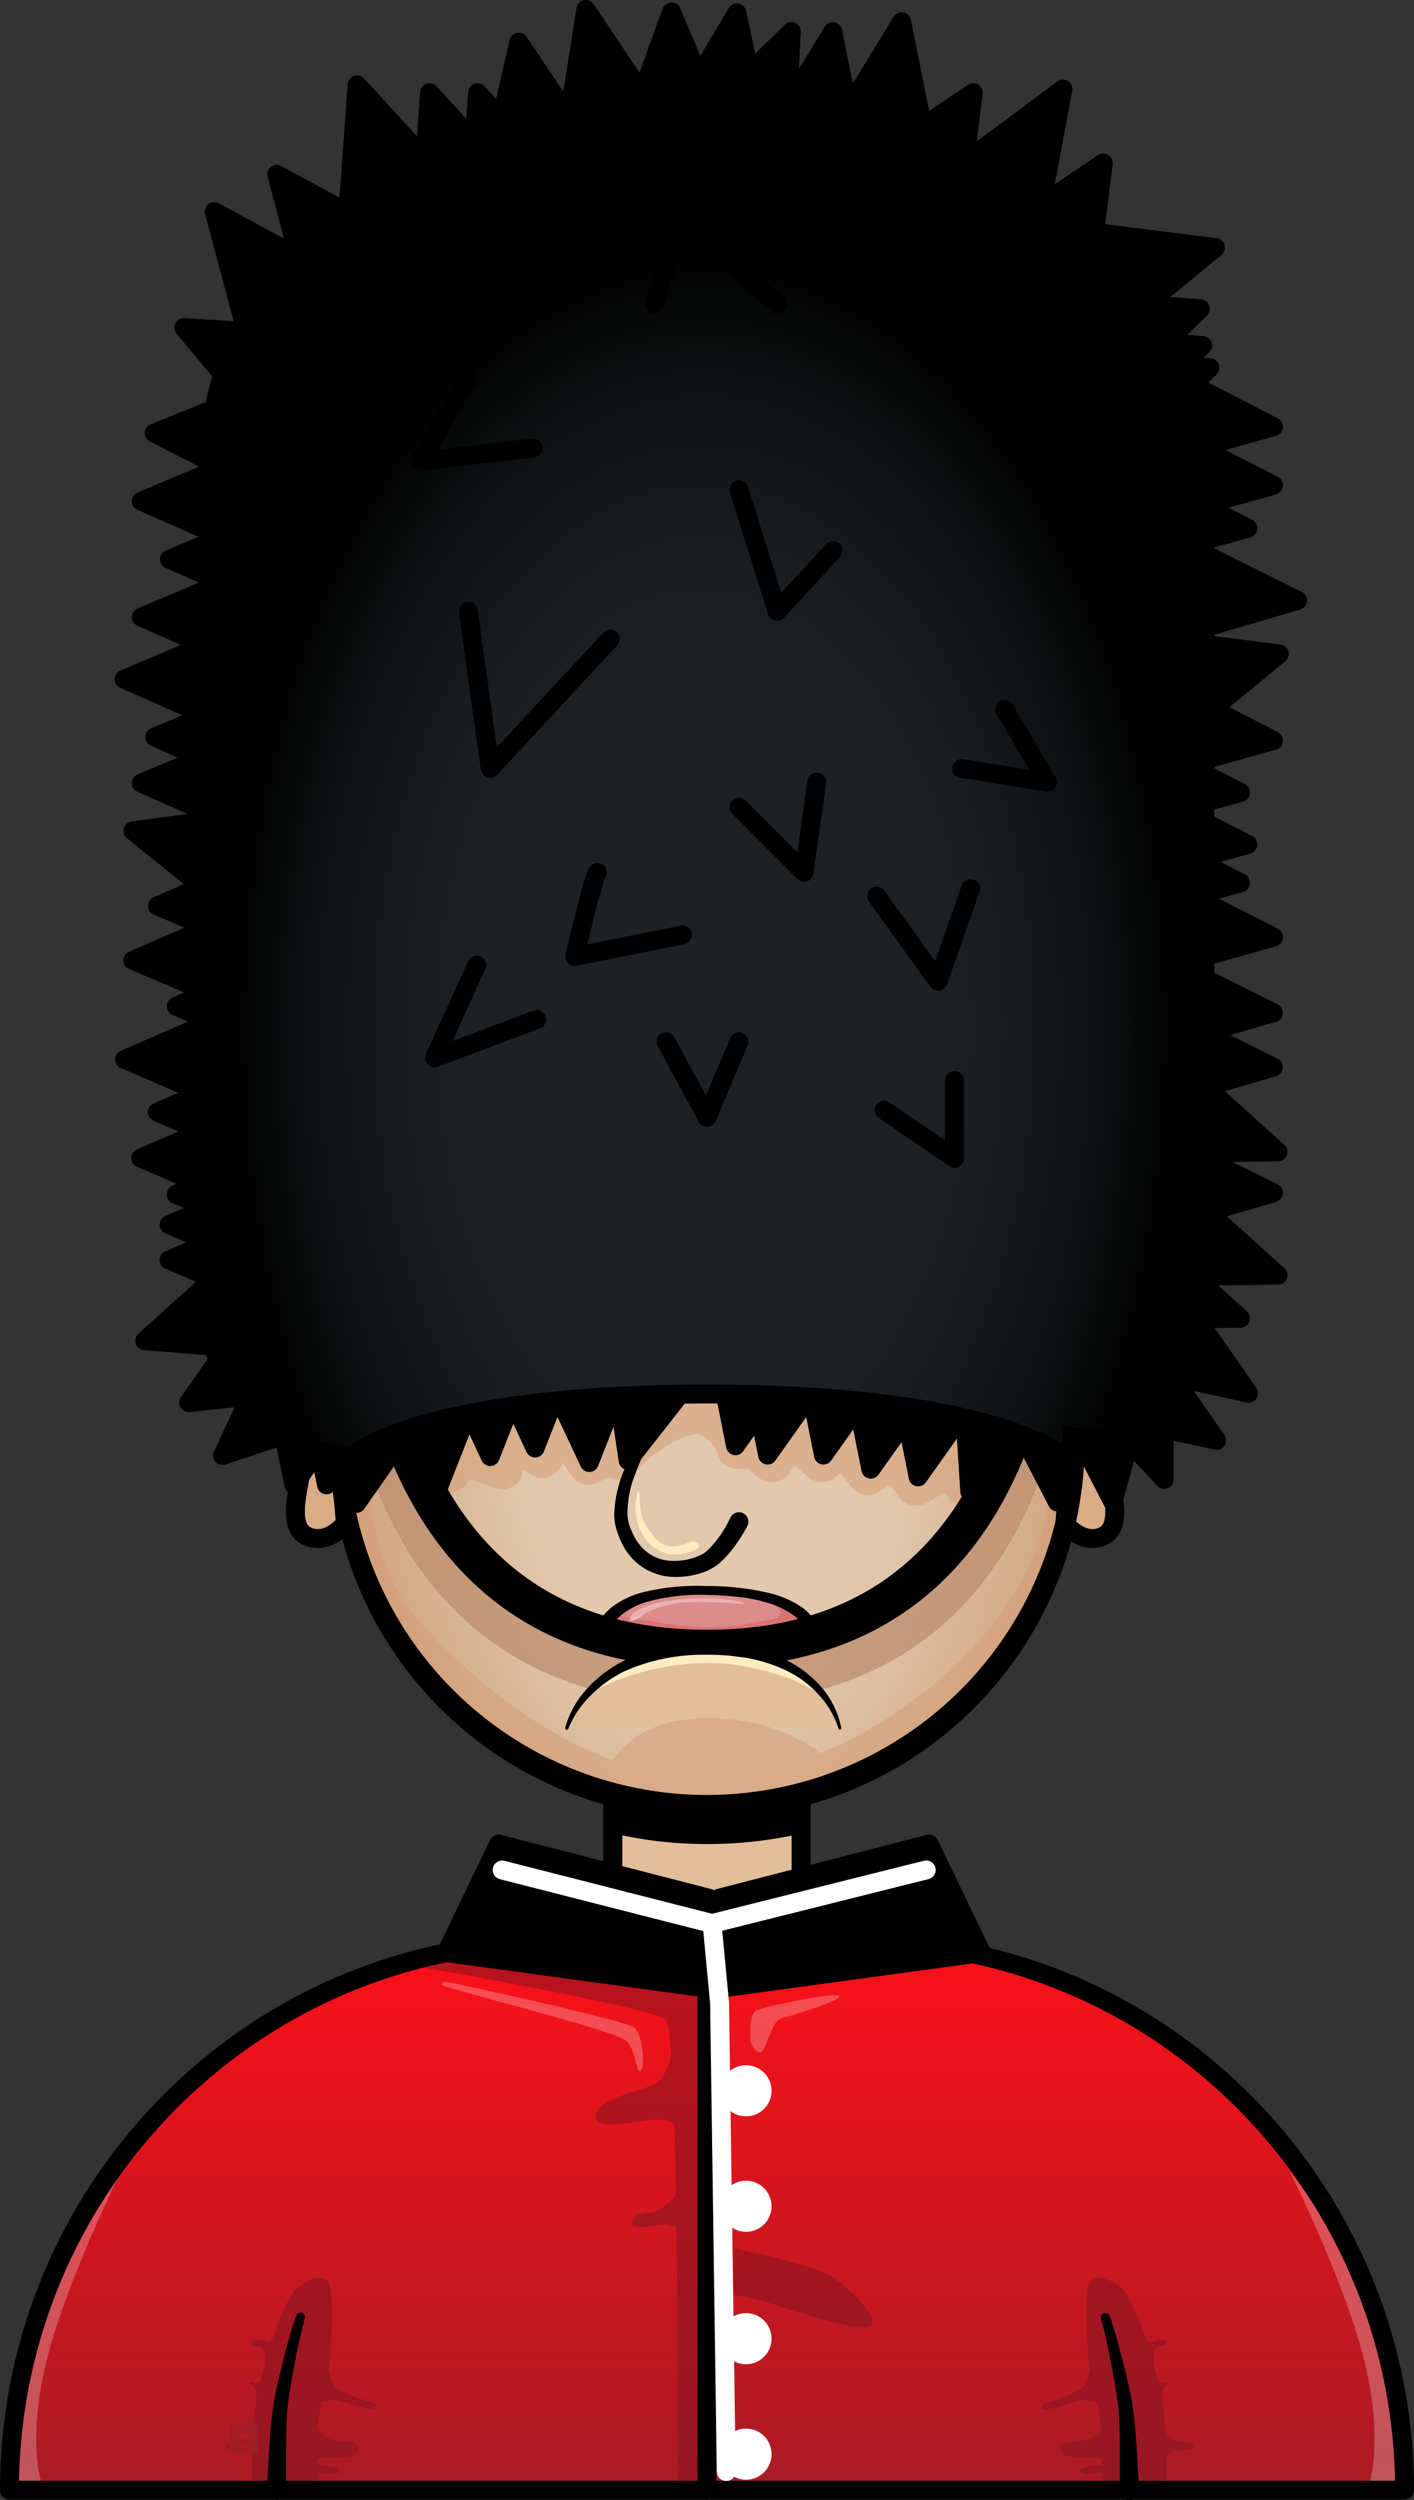 <svg id="beae7924-241b-49ff-94db-3fec94cccae4" data-name="Слой 1" xmlns="http://www.w3.org/2000/svg" xmlns:xlink="http://www.w3.org/1999/xlink" viewBox="0 0 221.42 391.2"><rect x="0" y="0" width="221.42" height="391.2" fill="#333333" stroke="none"/><defs><linearGradient id="e1e203c4-6c97-4685-b710-34491e5b3d9b" x1="110.71" y1="300.81" x2="110.71" y2="397.53" gradientUnits="userSpaceOnUse"><stop offset="0" stop-color="#fe1018"/><stop offset="1" stop-color="#a21c26"/></linearGradient><radialGradient id="a9f0fff7-440d-40c7-b64c-8cf324d26430" cx="111.13" cy="216.56" r="61.88" gradientTransform="matrix(-1, 0, 0, -1.64, 222.96, 571.39)" gradientUnits="userSpaceOnUse"><stop offset="0.46" stop-color="#e2c8ac"/><stop offset="0.54" stop-color="#e0c5a9" stop-opacity="0.98"/><stop offset="0.64" stop-color="#dcbd9f" stop-opacity="0.92"/><stop offset="0.76" stop-color="#d5b090" stop-opacity="0.82"/><stop offset="0.89" stop-color="#cb9d7a" stop-opacity="0.68"/><stop offset="1" stop-color="#c28b65" stop-opacity="0.55"/></radialGradient><radialGradient id="ac0f76f5-3b33-4719-b397-9f59d683f419" cx="109.75" cy="161.29" r="74.53" gradientTransform="matrix(-1, 0, 0, -1.64, 220.02, 425.51)" gradientUnits="userSpaceOnUse"><stop offset="0.48" stop-color="#1d2124"/><stop offset="0.65" stop-color="#181c1e"/><stop offset="0.87" stop-color="#0b0d0e"/><stop offset="1"/></radialGradient></defs><title>london_man_</title><path d="M54.08,238.38s-2.73,3.51-6,2-1.2-7.61-.91-10.48a13.21,13.21,0,0,0-.19-4.5l6-.54Z" fill="#e2bf9a"/><path d="M54.08,238.38s-2.73,3.51-6,2-1.2-7.61-.91-10.48a13.21,13.21,0,0,0-.19-4.5l6-.54Z" fill="#d39c76" opacity="0.55"/><path d="M54.08,238.38s-2.73,3.51-6,2-1.2-7.61-.91-10.48a13.21,13.21,0,0,0-.19-4.5l6-.54Z" fill="none" stroke="#000" stroke-miterlimit="10" stroke-width="2.96"/><path d="M166.74,238.38s2.74,3.51,6,2,1.2-7.61.92-10.48a12.9,12.9,0,0,1,.19-4.5l-6-.54Z" fill="#e2bf9a"/><path d="M166.74,238.38s2.74,3.51,6,2,1.2-7.61.92-10.48a12.9,12.9,0,0,1,.19-4.5l-6-.54Z" fill="#d39c76" opacity="0.55"/><path d="M219.94,389.67H1.48c0-44.28,33.65-81.51,77.75-85.48,9.37-.85,19.82-1.33,31.48-1.33s22.11.48,31.48,1.33c44.1,4,77.75,41.2,77.75,85.48Z" fill="url(#e1e203c4-6c97-4685-b710-34491e5b3d9b)"/><path d="M6.34,388s-2.08-7,1.14-19.35,11.54-29,11.54-29L10.66,351l-5.5,13.77L1.6,385.14l-.12,4.53H6.72Z" fill="#fff" opacity="0.25"/><path d="M214.58,388s2.08-7-1.13-19.35-11.55-29-11.55-29l8.37,11.3,5.5,13.77,3.55,20.39.12,4.53H214.2Z" fill="#fff" opacity="0.25"/><rect x="95.96" y="273.81" width="29.5" height="29.48" fill="#e2bf9a" stroke="#000" stroke-miterlimit="10" stroke-width="2.96"/><path d="M125.46,273.81v13.1a65.17,65.17,0,0,1-14.71,1.65A64.1,64.1,0,0,1,96,286.88V273.81Z"/><path d="M57.86,375.82A23.2,23.2,0,0,1,53.12,374c-1.34-.64-1.68-3.38-1.68-3.38h0c.05-.29.09-.55.13-.77.38-2.65.66-11.17,0-12.59s-3.41-.94-5.4,1.14c-1,1.07-2.27,4-3.4,7.34h0s-.24.74-.71.76-2.32-.85-2.56,0,1.28.38,1.71,1.13a5.5,5.5,0,0,1,.26,2.4h0c-.22.79-.43,1.58-.61,2.34h0l-.26.33a1.44,1.44,0,0,1-.58.18c-.22,0-.91-.39-.91,0s.3.21.69.72a4.63,4.63,0,0,1,.35,2h0a39.64,39.64,0,0,0-.52,4.53h0s-.29,1.33-1,1.61-3.31.07-3.4,1,2.69.62,3.21.74a2.48,2.48,0,0,1,1,.68h0c0,3.14.14,5.57.14,5.57H50s-.12-1.3-.25-2.87l2.25.33c.64.09,1.74-.62.79-1a12.81,12.81,0,0,0-3.13-.46c0-.33,0-.66-.08-1a18.16,18.16,0,0,1,3.26-.27c1.37.1,3.12,0,3.36-1.27S53.32,382,52,381.78A5,5,0,0,1,49.63,380c.18-1.18.45-2.58.74-4a6.86,6.86,0,0,1,2.43-.41c.9.14,5.29,1.65,5.91,1.42S59.09,376,57.86,375.82Z" fill="#841422" opacity="0.55"/><path d="M164.29,375.82A23.2,23.2,0,0,0,169,374c1.34-.64,1.68-3.38,1.68-3.38h0c-.05-.29-.1-.55-.13-.77-.38-2.65-.66-11.17,0-12.59s3.41-.94,5.4,1.14c1,1.07,2.27,4,3.39,7.34h0s.24.74.71.76,2.32-.85,2.56,0-1.28.38-1.71,1.13a5.5,5.5,0,0,0-.26,2.4h0c.22.79.42,1.58.61,2.34h0l.26.33a1.44,1.44,0,0,0,.58.18c.22,0,.91-.39.91,0s-.3.21-.69.72a4.63,4.63,0,0,0-.35,2h0a39.64,39.64,0,0,1,.52,4.53h0s.29,1.33,1,1.61,3.31.07,3.4,1-2.69.62-3.21.74a2.48,2.48,0,0,0-1,.68h0c0,3.14-.14,5.57-.14,5.57H172.19s.12-1.3.25-2.87l-2.25.33c-.64.09-1.74-.62-.79-1a12.81,12.81,0,0,1,3.13-.46c0-.33.05-.66.08-1a18.16,18.16,0,0,0-3.26-.27c-1.37.1-3.12,0-3.36-1.27s2.84-1.14,4.2-1.38a5,5,0,0,0,2.33-1.78c-.18-1.18-.45-2.58-.74-4a6.86,6.86,0,0,0-2.43-.41c-.9.14-5.29,1.65-5.91,1.42S163.06,376,164.29,375.82Z" fill="#841422" opacity="0.55"/><path d="M111,389.07l-.91-77.91-38.74-5.68-8.5,1.8s39.28,6.72,41.41,8.8c.33.31.59,2.22.82,5.21,0,0-.3,3.87-2.94,5s-8.89,2.28-8.89,4.87,7.36.42,9.84.52a5.22,5.22,0,0,1,2.5.69c.11,3.43.19,7.2.26,11.13h0s-2.38,2.85-4.18,2.75-2.84,1-2.65,1.89,4.83-.19,5.2,0a8.65,8.65,0,0,0,1.71.25c.27,19.77.19,41.27.19,41.27Z" fill="#841422" opacity="0.55"/><rect x="36.74" y="380.06" width="2.93" height="2.93" fill="none" stroke="#a21c26" stroke-miterlimit="10" stroke-width="1.48"/><path d="M219.94,389.67H1.48c0-44.28,33.65-81.51,77.75-85.48,9.37-.85,19.82-1.33,31.48-1.33s22.11.48,31.48,1.33c44.1,4,77.75,41.2,77.75,85.48Z" fill="none" stroke="#000" stroke-linecap="round" stroke-linejoin="round" stroke-width="2.96"/><rect x="95.96" y="273.8" width="29.49" height="29.49" stroke-width="2.96" stroke="#000" stroke-linecap="round" stroke-linejoin="round" fill="none"/><path d="M168.39,150.75v73.94a57.68,57.68,0,1,1-115.35,0V150.75Z" fill="#e2bf9a" stroke="#000" stroke-miterlimit="10" stroke-width="2.96"/><path d="M168.8,150.75v73.94a57.67,57.67,0,1,1-115.34,0V150.75Z" fill="url(#a9f0fff7-440d-40c7-b64c-8cf324d26430)"/><path d="M97.42,186.77s8,5.16,9,8.52,1,4.16,1,4.3-2.46,2.75-2.46,2.75l-2.37-8.71Z" fill="#d39c76" opacity="0.55"/><path d="M73.15,232.1l.43-.6,4,1.36a3.29,3.29,0,0,0,4.27-2.34l.14-.62.87.68a3.29,3.29,0,0,0,5.06-1.31l.18-.41,1.37,2a3.28,3.28,0,0,0,4.42,1l1.3-.78.47.21a3.27,3.27,0,0,0,3.88-.9,20.85,20.85,0,0,1,7.92-5.65c2-.57,2.23-.33,3,.19a10.76,10.76,0,0,1,1.79,2.07,3.29,3.29,0,0,0,3.26,2.87H117l1.91,1.43a3.29,3.29,0,0,0,4.68-.77l.83-1.19,2.23,1.83a3.29,3.29,0,0,0,4.82-.71h0l2,2.35a3.28,3.28,0,0,0,4.32.57l1.56-1,1.5,1.95a3.29,3.29,0,0,0,4.26.83L148,233.5l.36.56a3.29,3.29,0,0,0,5.32.29l3.61-4.45.8-12.69s-67.86-5.55-68.46-5.5-19.76,5.5-19.76,5.5l-7.21,4.17,4.83,10.2A3.29,3.29,0,0,0,73.15,232.1Z" fill="#d39c76" opacity="0.55"/><path d="M109.34,213.61a88.46,88.46,0,0,0-7.18,11.11,45.49,45.49,0,0,0-2.71,6,16.84,16.84,0,0,0-1.2,6.14,6.89,6.89,0,0,0,.71,2.84,10.45,10.45,0,0,0,.69,1.33,10.14,10.14,0,0,0,.9,1.15,6.66,6.66,0,0,0,5.11,2.07,9.51,9.51,0,0,0,2.9-.46,7.91,7.91,0,0,0,1.32-.54,4.72,4.72,0,0,0,.55-.34c.17-.15.35-.27.52-.44a18.14,18.14,0,0,0,3.43-5l0,0a1.48,1.48,0,1,1,2.66,1.3v0a25.69,25.69,0,0,1-1.86,3,15.93,15.93,0,0,1-2.43,2.75c-.23.21-.51.4-.77.6a8.09,8.09,0,0,1-.89.51,10,10,0,0,1-1.79.67,12.68,12.68,0,0,1-3.68.46,9.12,9.12,0,0,1-6.77-3.06,11.4,11.4,0,0,1-1.1-1.51,14,14,0,0,1-.79-1.66,10.88,10.88,0,0,1-.57-1.75,8.62,8.62,0,0,1-.2-1.87A19.11,19.11,0,0,1,97.75,230a48.51,48.51,0,0,1,3-6.08,89.88,89.88,0,0,1,7.68-11,.56.56,0,0,1,.89.69Z"/><path d="M53,198s-3.94,68.68,57.75,68.68,57.59-69.63,57.59-69.63l-4.34-5S166.83,258,110.71,258s-53.19-61.66-53.19-61.66l-1.79-4.28Z" fill="#bc8e6f" opacity="0.75"/><path d="M94.3,257.36s-3.65-8.57,16.41-8.57c23.46,0,13.77,9.75,13.77,9.75L113.74,257l-9.71.68Z" fill="#dd8c8c"/><path d="M120.23,250.57s5,2.53-.9,3.09a43.24,43.24,0,0,1-8.2,1c-5,.09-14.75-2-14.75-2l6.2,4.87,15.14-.12,5.6.61,4.53-.37-1.53-4.17-3.58-2.88Z" fill="#d87373"/><path d="M126.41,256a5.49,5.49,0,0,0-2.28-3.33,13.7,13.7,0,0,0-4.11-1.91,24.66,24.66,0,0,0-4.62-.89,46.94,46.94,0,0,0-4.75-.29,31.22,31.22,0,0,0-9.34,1.08,11.72,11.72,0,0,0-4,2.06,5.84,5.84,0,0,0-2.07,3.49L93,255.61a8.29,8.29,0,0,1,3.18-4.39,13.49,13.49,0,0,1,4.67-2.1,35.82,35.82,0,0,1,9.8-.93,42.05,42.05,0,0,1,9.75,1.08,15.46,15.46,0,0,1,4.69,1.93,7.71,7.71,0,0,1,3.36,4.22Z"/><path d="M57.67,182.42S50.08,258,110.71,258s53-75.57,53-75.57" fill="none" stroke="#000" stroke-linecap="round" stroke-linejoin="round" stroke-width="5.93"/><path d="M131.51,270.38H88.75a15.82,15.82,0,0,1,5.19-7.27c3.29-2.69,8.54-5.13,16.78-5.13,12.08,0,17.23,5.22,19.37,8.88a.46.46,0,0,1,.07.14c.15.26.3.53.42.78A10.78,10.78,0,0,1,131.51,270.38Z" fill="#e2bf9a"/><path d="M167.37,207.65s1,12.3-4.17,31.79c-3.77,14.22-18.76,28.33-34.77,34.92-.05-.05-6.15-5.49-17.64-5.49S96,275.42,96,275.47c-14.66-5.34-26.65-17.18-32.1-23.92-7.18-8.89-7.2-31.41-7.2-31.41L53,217.79v6.9a57.61,57.61,0,0,0,19.29,43,57.66,57.66,0,0,0,96.06-43V208.86Zm-39.11,66.79c-1.3.53-2.61,1-3.91,1.43Z" fill="#d39c76" opacity="0.55"/><path d="M53,150.74H168.38a0,0,0,0,1,0,0v73.95a57.67,57.67,0,0,1-57.67,57.67h0A57.67,57.67,0,0,1,53,224.69V150.74a0,0,0,0,1,0,0Z" fill="none" stroke="#000" stroke-miterlimit="10" stroke-width="2.96"/><path d="M130.09,266.86c-1-1.4-4-4.12-12.58-5.94-12-2.55-23.19,2.85-23.57,3.26v-1.07c3.29-2.69,8.54-5.13,16.78-5.13C122.8,258,128,263.2,130.09,266.86Z" fill="#ffebc2"/><path d="M88.51,270.32a15,15,0,0,1,3.28-5.92,20.16,20.16,0,0,1,5.35-4.23,28.66,28.66,0,0,1,13.17-3c1.13,0,2.26.09,3.38.12s2.26.29,3.38.44a23.55,23.55,0,0,1,6.45,2.25,17.42,17.42,0,0,1,5.32,4.29,13.82,13.82,0,0,1,2.89,6.11.23.23,0,0,1-.18.26.23.23,0,0,1-.25-.16v0a14.14,14.14,0,0,0-3.28-5.48,16.29,16.29,0,0,0-5.15-3.71,24.82,24.82,0,0,0-6.1-1.89c-1.07-.11-2.13-.3-3.21-.37s-2.16-.11-3.24-.09a30.1,30.1,0,0,0-12.52,2.58,19.59,19.59,0,0,0-5.2,3.69,15.66,15.66,0,0,0-3.61,5.3v0a.25.25,0,0,1-.33.14A.25.25,0,0,1,88.51,270.32Z"/><polygon points="69.89 305.55 78.08 288.55 111.04 297.05 111.04 311.16 69.89 305.55" stroke="#000" stroke-linecap="round" stroke-linejoin="round" stroke-width="2.96"/><polygon points="153.69 305.55 145.5 288.55 112.55 297.05 112.55 311.16 153.69 305.55" stroke="#000" stroke-linecap="round" stroke-linejoin="round" stroke-width="2.96"/><line x1="110.71" y1="312.29" x2="110.71" y2="389.67" stroke="#000" stroke-linecap="round" stroke-linejoin="round" stroke-width="2.96"/><polyline points="78.63 292.62 111.5 301 112.68 313.44 113.72 386.75" fill="none" stroke="#fff" stroke-linecap="round" stroke-linejoin="round" stroke-width="2.96"/><line x1="145.04" y1="292.61" x2="111.5" y2="301" fill="none" stroke="#fff" stroke-linecap="round" stroke-linejoin="round" stroke-width="2.96"/><circle cx="116.82" cy="327.17" r="4" fill="#fff"/><circle cx="116.82" cy="345.24" r="4" fill="#fff"/><circle cx="116.82" cy="365.96" r="4" fill="#fff"/><circle cx="116.82" cy="384.03" r="4" fill="#fff"/><path d="M47.34,363.28a.59.59,0,0,0,.34-.27h0v.05l-.06.17-.11.39-.21.81-.39,1.66c-.24,1.11-.47,2.22-.69,3.34-.44,2.23-.84,4.47-1.12,6.69s-.25,4.47-.29,6.73,0,4.56,0,6.83h0a1.49,1.49,0,0,1-3,0v-.09c.1-2.3.23-4.59.38-6.89a67.72,67.72,0,0,1,.72-6.95c.42-2.3,1-4.53,1.53-6.76.28-1.12.58-2.23.9-3.34l.49-1.66.26-.83.15-.43.1-.23a.77.77,0,0,1,.06-.15l.05-.09a.84.84,0,0,1,.41-.35.69.69,0,0,1,.44,1.31Z"/><path d="M173.33,362a.82.82,0,0,1,.42.35l0,.09a.48.48,0,0,1,.07.15l.09.23.15.43.27.83.49,1.66c.31,1.11.61,2.22.9,3.34.57,2.23,1.11,4.46,1.53,6.76a67.72,67.72,0,0,1,.72,6.95c.15,2.3.27,4.59.37,6.89a1.48,1.48,0,1,1-3,.13v-.08h0c0-2.27,0-4.56,0-6.83s0-4.57-.29-6.73-.68-4.46-1.12-6.69c-.22-1.12-.45-2.23-.7-3.34l-.38-1.66-.21-.81-.11-.39-.06-.17V363h0a.61.61,0,0,0,.35.27.69.69,0,0,1,.43-1.31Z"/><path d="M114.86,351.84c.28,0,13.43,2.72,15.8,4.58s7.28,6.11,5.68,7.53-15.8-3.59-16.84-3.88-4.64-.94-4.64-.94Z" fill="#841422" opacity="0.55"/><path d="M69.89,310.12c.31,0,28.13,6,29.45,7.19s1.71,5.86,1,6.72-.56-3.13-2.36-4.74-28.76-8.24-28.83-8.7S69.89,310.12,69.89,310.12Z" fill="#fff" opacity="0.25"/><path d="M117.51,319.39s-.28-4.12.85-4.75,12.21-2.91,13.06-2.35-7.24,3.11-9,3.51-2.42,5.43-3.41,5.36S117.51,319.39,117.51,319.39Z" fill="#fff" opacity="0.25"/><path d="M188.67,72.17V175.35a22.56,22.56,0,0,1-22.56,22.56s-11.11-9.52-55.4-9.52-55.4,9.52-55.4,9.52a22.56,22.56,0,0,1-22.56-22.56V72.17c0-31.86,34.9-57.67,78-57.67S188.67,40.31,188.67,72.17Z" stroke="#000" stroke-miterlimit="10" stroke-width="2.96"/><polyline points="54.46 33.36 55.92 13.27 66.86 25.23" stroke="#000" stroke-linecap="round" stroke-linejoin="round" stroke-width="2.96"/><polyline points="65.81 34.59 67.27 14.5 78.21 26.45" stroke="#000" stroke-linecap="round" stroke-linejoin="round" stroke-width="2.96"/><polyline points="73.33 34.59 74.79 14.5 85.73 26.45" stroke="#000" stroke-linecap="round" stroke-linejoin="round" stroke-width="2.96"/><polyline points="76.76 26.23 81.24 6.59 90.25 20.06" stroke="#000" stroke-linecap="round" stroke-linejoin="round" stroke-width="2.96"/><polyline points="89.13 17.96 91.74 1.48 100.75 14.95" stroke="#000" stroke-linecap="round" stroke-linejoin="round" stroke-width="2.96"/><polyline points="99.46 17.54 105.16 1.86 111.44 16.8" stroke="#000" stroke-linecap="round" stroke-linejoin="round" stroke-width="2.96"/><polyline points="106.85 16.35 115.39 2.02 118.76 17.87" stroke="#000" stroke-linecap="round" stroke-linejoin="round" stroke-width="2.96"/><polyline points="111.98 16.59 123.92 4.94 123.1 21.12" stroke="#000" stroke-linecap="round" stroke-linejoin="round" stroke-width="2.96"/><polyline points="121.69 19.18 130.41 4.96 133.58 20.85" stroke="#000" stroke-linecap="round" stroke-linejoin="round" stroke-width="2.96"/><polyline points="132.48 17.61 141.2 3.4 144.37 19.29" stroke="#000" stroke-linecap="round" stroke-linejoin="round" stroke-width="2.96"/><polyline points="153.06 23.89 166.45 13.93 163.48 29.86" stroke="#000" stroke-linecap="round" stroke-linejoin="round" stroke-width="2.96"/><polyline points="184.57 59.16 199.42 66.77 183.83 71.15" stroke="#000" stroke-linecap="round" stroke-linejoin="round" stroke-width="2.96"/><polyline points="184.57 68.34 199.42 75.94 183.83 80.33" stroke="#000" stroke-linecap="round" stroke-linejoin="round" stroke-width="2.96"/><polyline points="179.42 116.4 194.26 124 178.67 128.39" stroke="#000" stroke-linecap="round" stroke-linejoin="round" stroke-width="2.96"/><polyline points="180.55 124.54 195.4 132.14 179.8 136.52" stroke="#000" stroke-linecap="round" stroke-linejoin="round" stroke-width="2.96"/><polyline points="179.42 130.53 194.26 138.13 178.67 142.51" stroke="#000" stroke-linecap="round" stroke-linejoin="round" stroke-width="2.96"/><polyline points="184.57 139.05 199.42 146.65 183.83 151.03" stroke="#000" stroke-linecap="round" stroke-linejoin="round" stroke-width="2.96"/><polyline points="184.57 108.27 199.42 115.87 183.83 120.25" stroke="#000" stroke-linecap="round" stroke-linejoin="round" stroke-width="2.96"/><polyline points="180.55 75.06 195.4 82.66 179.8 87.04" stroke="#000" stroke-linecap="round" stroke-linejoin="round" stroke-width="2.96"/><polyline points="188.26 86.52 203.19 93.96 187.64 98.51" stroke="#000" stroke-linecap="round" stroke-linejoin="round" stroke-width="2.96"/><polyline points="184.47 151.03 199.4 158.47 183.85 163.02" stroke="#000" stroke-linecap="round" stroke-linejoin="round" stroke-width="2.96"/><polyline points="184.47 159.54 199.4 166.99 183.85 171.53" stroke="#000" stroke-linecap="round" stroke-linejoin="round" stroke-width="2.96"/><polyline points="184.47 179.22 199.4 186.66 183.85 191.21" stroke="#000" stroke-linecap="round" stroke-linejoin="round" stroke-width="2.96"/><polyline points="187.75 169.08 200.13 180.25 183.94 180.46" stroke="#000" stroke-linecap="round" stroke-linejoin="round" stroke-width="2.96"/><polyline points="187.75 188.38 200.13 199.55 183.94 199.76" stroke="#000" stroke-linecap="round" stroke-linejoin="round" stroke-width="2.96"/><polyline points="181.88 195.12 194.26 206.29 178.07 206.5" stroke="#000" stroke-linecap="round" stroke-linejoin="round" stroke-width="2.96"/><polyline points="185.98 204.33 195.51 218.02 179.69 214.56" stroke="#000" stroke-linecap="round" stroke-linejoin="round" stroke-width="2.96"/><polyline points="180.99 211.71 190.52 225.4 174.69 221.93" stroke="#000" stroke-linecap="round" stroke-linejoin="round" stroke-width="2.96"/><polyline points="162.4 220.46 151.85 233.38 150.84 217.21" stroke="#000" stroke-linecap="round" stroke-linejoin="round" stroke-width="2.96"/><polyline points="182.22 214.82 182.31 231.5 171.24 219.67" stroke="#000" stroke-linecap="round" stroke-linejoin="round" stroke-width="2.96"/><polyline points="178.7 218.96 174.27 235.04 166.82 220.66" stroke="#000" stroke-linecap="round" stroke-linejoin="round" stroke-width="2.96"/><polyline points="170 218.96 165.57 235.04 158.11 220.66" stroke="#000" stroke-linecap="round" stroke-linejoin="round" stroke-width="2.96"/><polyline points="48.52 46.75 43.33 27.28 57.58 35" stroke="#000" stroke-linecap="round" stroke-linejoin="round" stroke-width="2.96"/><polyline points="38.73 52.56 33.54 33.1 47.78 40.82" stroke="#000" stroke-linecap="round" stroke-linejoin="round" stroke-width="2.96"/><polyline points="41.68 66.73 28.78 51.26 44.95 52.27" stroke="#000" stroke-linecap="round" stroke-linejoin="round" stroke-width="2.96"/><polyline points="36.48 142.66 20.81 130.01 36.86 127.83" stroke="#000" stroke-linecap="round" stroke-linejoin="round" stroke-width="2.96"/><polyline points="43.16 149.68 24.64 141.75 39.5 135.31" stroke="#000" stroke-linecap="round" stroke-linejoin="round" stroke-width="2.96"/><polyline points="43.16 181.96 24.64 174.03 39.5 167.58" stroke="#000" stroke-linecap="round" stroke-linejoin="round" stroke-width="2.96"/><polyline points="40.55 189.14 22.03 181.22 36.89 174.77" stroke="#000" stroke-linecap="round" stroke-linejoin="round" stroke-width="2.96"/><polyline points="46.12 194.84 27.6 186.91 42.46 180.46" stroke="#000" stroke-linecap="round" stroke-linejoin="round" stroke-width="2.96"/><polyline points="44.99 199.57 26.47 191.64 41.33 185.19" stroke="#000" stroke-linecap="round" stroke-linejoin="round" stroke-width="2.96"/><polyline points="44.99 205.1 26.47 197.17 41.33 190.72" stroke="#000" stroke-linecap="round" stroke-linejoin="round" stroke-width="2.96"/><polyline points="39.33 158.19 20.81 150.27 35.67 143.82" stroke="#000" stroke-linecap="round" stroke-linejoin="round" stroke-width="2.96"/><polyline points="46.12 165.38 27.6 157.46 42.46 151.01" stroke="#000" stroke-linecap="round" stroke-linejoin="round" stroke-width="2.96"/><polyline points="38.04 173.71 19.52 165.78 34.38 159.33" stroke="#000" stroke-linecap="round" stroke-linejoin="round" stroke-width="2.96"/><polyline points="42.75 211.4 22.67 209.8 34.7 198.94" stroke="#000" stroke-linecap="round" stroke-linejoin="round" stroke-width="2.96"/><polyline points="53.97 221.41 34.85 227.76 41.7 213.08" stroke="#000" stroke-linecap="round" stroke-linejoin="round" stroke-width="2.96"/><polyline points="57.57 215.85 46.02 232.36 42.75 216.49" stroke="#000" stroke-linecap="round" stroke-linejoin="round" stroke-width="2.96"/><polyline points="75.74 214.76 68.36 233.5 61.48 218.83" stroke="#000" stroke-linecap="round" stroke-linejoin="round" stroke-width="2.96"/><polyline points="84.15 209.18 76.77 227.93 69.89 213.26" stroke="#000" stroke-linecap="round" stroke-linejoin="round" stroke-width="2.96"/><polyline points="91.17 207.84 83.79 226.59 76.91 211.92" stroke="#000" stroke-linecap="round" stroke-linejoin="round" stroke-width="2.96"/><polyline points="99.66 210.12 92.28 228.86 85.4 214.19" stroke="#000" stroke-linecap="round" stroke-linejoin="round" stroke-width="2.96"/><polyline points="110.79 212.7 98.36 228.54 95.96 212.52" stroke="#000" stroke-linecap="round" stroke-linejoin="round" stroke-width="2.96"/><polyline points="155.43 214.68 143.77 231.11 140.61 215.22" stroke="#000" stroke-linecap="round" stroke-linejoin="round" stroke-width="2.96"/><polyline points="148.02 213.48 136.36 229.9 133.2 214.01" stroke="#000" stroke-linecap="round" stroke-linejoin="round" stroke-width="2.96"/><polyline points="140.61 211.28 128.94 227.7 125.79 211.81" stroke="#000" stroke-linecap="round" stroke-linejoin="round" stroke-width="2.96"/><polyline points="131.87 211.28 120.2 227.7 117.05 211.81" stroke="#000" stroke-linecap="round" stroke-linejoin="round" stroke-width="2.96"/><polyline points="126.83 209.81 115.17 226.23 112.01 210.34" stroke="#000" stroke-linecap="round" stroke-linejoin="round" stroke-width="2.96"/><polyline points="62.67 215.85 51.13 232.36 47.86 216.49" stroke="#000" stroke-linecap="round" stroke-linejoin="round" stroke-width="2.96"/><polyline points="40.55 86.56 22.12 78.43 37.05 72.15" stroke="#000" stroke-linecap="round" stroke-linejoin="round" stroke-width="2.96"/><polyline points="44.95 95.65 26.52 87.52 41.45 81.23" stroke="#000" stroke-linecap="round" stroke-linejoin="round" stroke-width="2.96"/><polyline points="40.55 104.7 22.12 96.57 37.05 90.28" stroke="#000" stroke-linecap="round" stroke-linejoin="round" stroke-width="2.96"/><polyline points="37.86 114.41 19.43 106.28 34.36 99.99" stroke="#000" stroke-linecap="round" stroke-linejoin="round" stroke-width="2.96"/><polyline points="42.67 123.47 24.24 115.34 39.17 109.06" stroke="#000" stroke-linecap="round" stroke-linejoin="round" stroke-width="2.96"/><polyline points="40.55 130.68 22.12 122.55 37.05 116.27" stroke="#000" stroke-linecap="round" stroke-linejoin="round" stroke-width="2.96"/><polyline points="180.34 99.8 200.33 102.32 187.82 112.61" stroke="#000" stroke-linecap="round" stroke-linejoin="round" stroke-width="2.96"/><polyline points="170.35 36.23 190.34 38.74 177.82 49.04" stroke="#000" stroke-linecap="round" stroke-linejoin="round" stroke-width="2.96"/><polygon points="33.54 63.98 24.13 67.77 32.75 72.17 33.54 63.98" stroke="#000" stroke-linecap="round" stroke-linejoin="round" stroke-width="2.96"/><polygon points="35.36 211.18 29.54 219.49 39.17 218.47 35.36 211.18" stroke="#000" stroke-linecap="round" stroke-linejoin="round" stroke-width="2.96"/><polygon points="171.52 35.56 172.77 25.5 164.73 30.9 171.52 35.56" stroke="#000" stroke-linecap="round" stroke-linejoin="round" stroke-width="2.96"/><polygon points="180.72 55.42 187.97 48.32 178.31 47.55 180.72 55.42" stroke="#000" stroke-linecap="round" stroke-linejoin="round" stroke-width="2.96"/><polygon points="181.07 61.17 188.32 54.07 178.67 53.3 181.07 61.17" stroke="#000" stroke-linecap="round" stroke-linejoin="round" stroke-width="2.96"/><polygon points="182.21 64.65 189.46 57.55 179.8 56.78 182.21 64.65" stroke="#000" stroke-linecap="round" stroke-linejoin="round" stroke-width="2.96"/><polygon points="151.15 24.57 152.4 14.5 144.37 19.9 151.15 24.57" stroke="#000" stroke-linecap="round" stroke-linejoin="round" stroke-width="2.96"/><polyline points="67.37 218.75 55.83 235.26 52.55 219.39" stroke="#000" stroke-linecap="round" stroke-linejoin="round" stroke-width="2.96"/><path d="M188.67,72.17V205.1a22.56,22.56,0,0,1-22.56,22.56s-11.11-9.52-55.4-9.52-55.4,9.52-55.4,9.52A22.56,22.56,0,0,1,32.75,205.1V72.17c0-31.86,34.9-57.67,78-57.67S188.67,40.31,188.67,72.17Z" stroke="#000" stroke-miterlimit="10" stroke-width="2.96" fill="url(#ac0f76f5-3b33-4719-b397-9f59d683f419)"/><polyline points="73.33 95.65 76.76 120.25 95.55 99.99" fill="none" stroke="#000" stroke-linecap="round" stroke-linejoin="round" stroke-width="2.96"/><polyline points="137.26 140.22 146.91 153.56 151.99 139.05" fill="none" stroke="#000" stroke-linecap="round" stroke-linejoin="round" stroke-width="2.96"/><polyline points="115.71 76.64 121.69 95.65 130.45 86.14" fill="none" stroke="#000" stroke-linecap="round" stroke-linejoin="round" stroke-width="2.96"/><polyline points="73.33 59 65.81 72.17 83.5 70.11" fill="none" stroke="#000" stroke-linecap="round" stroke-linejoin="round" stroke-width="2.96"/><polyline points="102.58 47.55 106.46 34.59 121.69 47.55" fill="none" stroke="#000" stroke-linecap="round" stroke-linejoin="round" stroke-width="2.96"/><polyline points="74.66 151.01 68.03 165.54 84.04 159.54" fill="none" stroke="#000" stroke-linecap="round" stroke-linejoin="round" stroke-width="2.96"/><polyline points="104.3 163.02 110.71 174.83 115.71 163.02" fill="none" stroke="#000" stroke-linecap="round" stroke-linejoin="round" stroke-width="2.96"/><polyline points="138.42 173.71 149.47 181.26 149.47 169.08" fill="none" stroke="#000" stroke-linecap="round" stroke-linejoin="round" stroke-width="2.96"/><polyline points="150.6 120.25 164.02 122.39 157.31 110.98" fill="none" stroke="#000" stroke-linecap="round" stroke-linejoin="round" stroke-width="2.96"/><polyline points="115.71 126.31 125.91 136.52 127.89 122.39" fill="none" stroke="#000" stroke-linecap="round" stroke-linejoin="round" stroke-width="2.96"/><path d="M93.55,136.52C93,136.81,90,149.68,90,149.68l16.85-3.38" fill="none" stroke="#000" stroke-linecap="round" stroke-linejoin="round" stroke-width="2.96"/><path d="M98.71,253s1-2,7.08-2.65a34.44,34.44,0,0,1,10.11.26s.9.29.5.36-7.19-.71-11,0-5.1,2.13-5.1,2.13a4.67,4.67,0,0,1-1.42.56C98.39,253.69,98.71,253,98.71,253Z" fill="#eab2b2"/><path d="M99.66,234.18a9,9,0,0,0,.81,5.64,6.19,6.19,0,0,0,4.12,3.34,7.31,7.31,0,0,0,4.47-.75c1-.57,0-1.24-.71-1.17s-3.62,2.06-5.92-.78-2-3.5-2.2-4.87,0-1.92-.15-2.15S99.66,234.18,99.66,234.18Z" fill="#ffebc2"/><path d="M166.74,238.38s2.74,3.51,6,2,1.2-7.61.92-10.48a12.9,12.9,0,0,1,.19-4.5l-6-.54Z" fill="none" stroke="#000" stroke-miterlimit="10" stroke-width="2.96"/></svg>